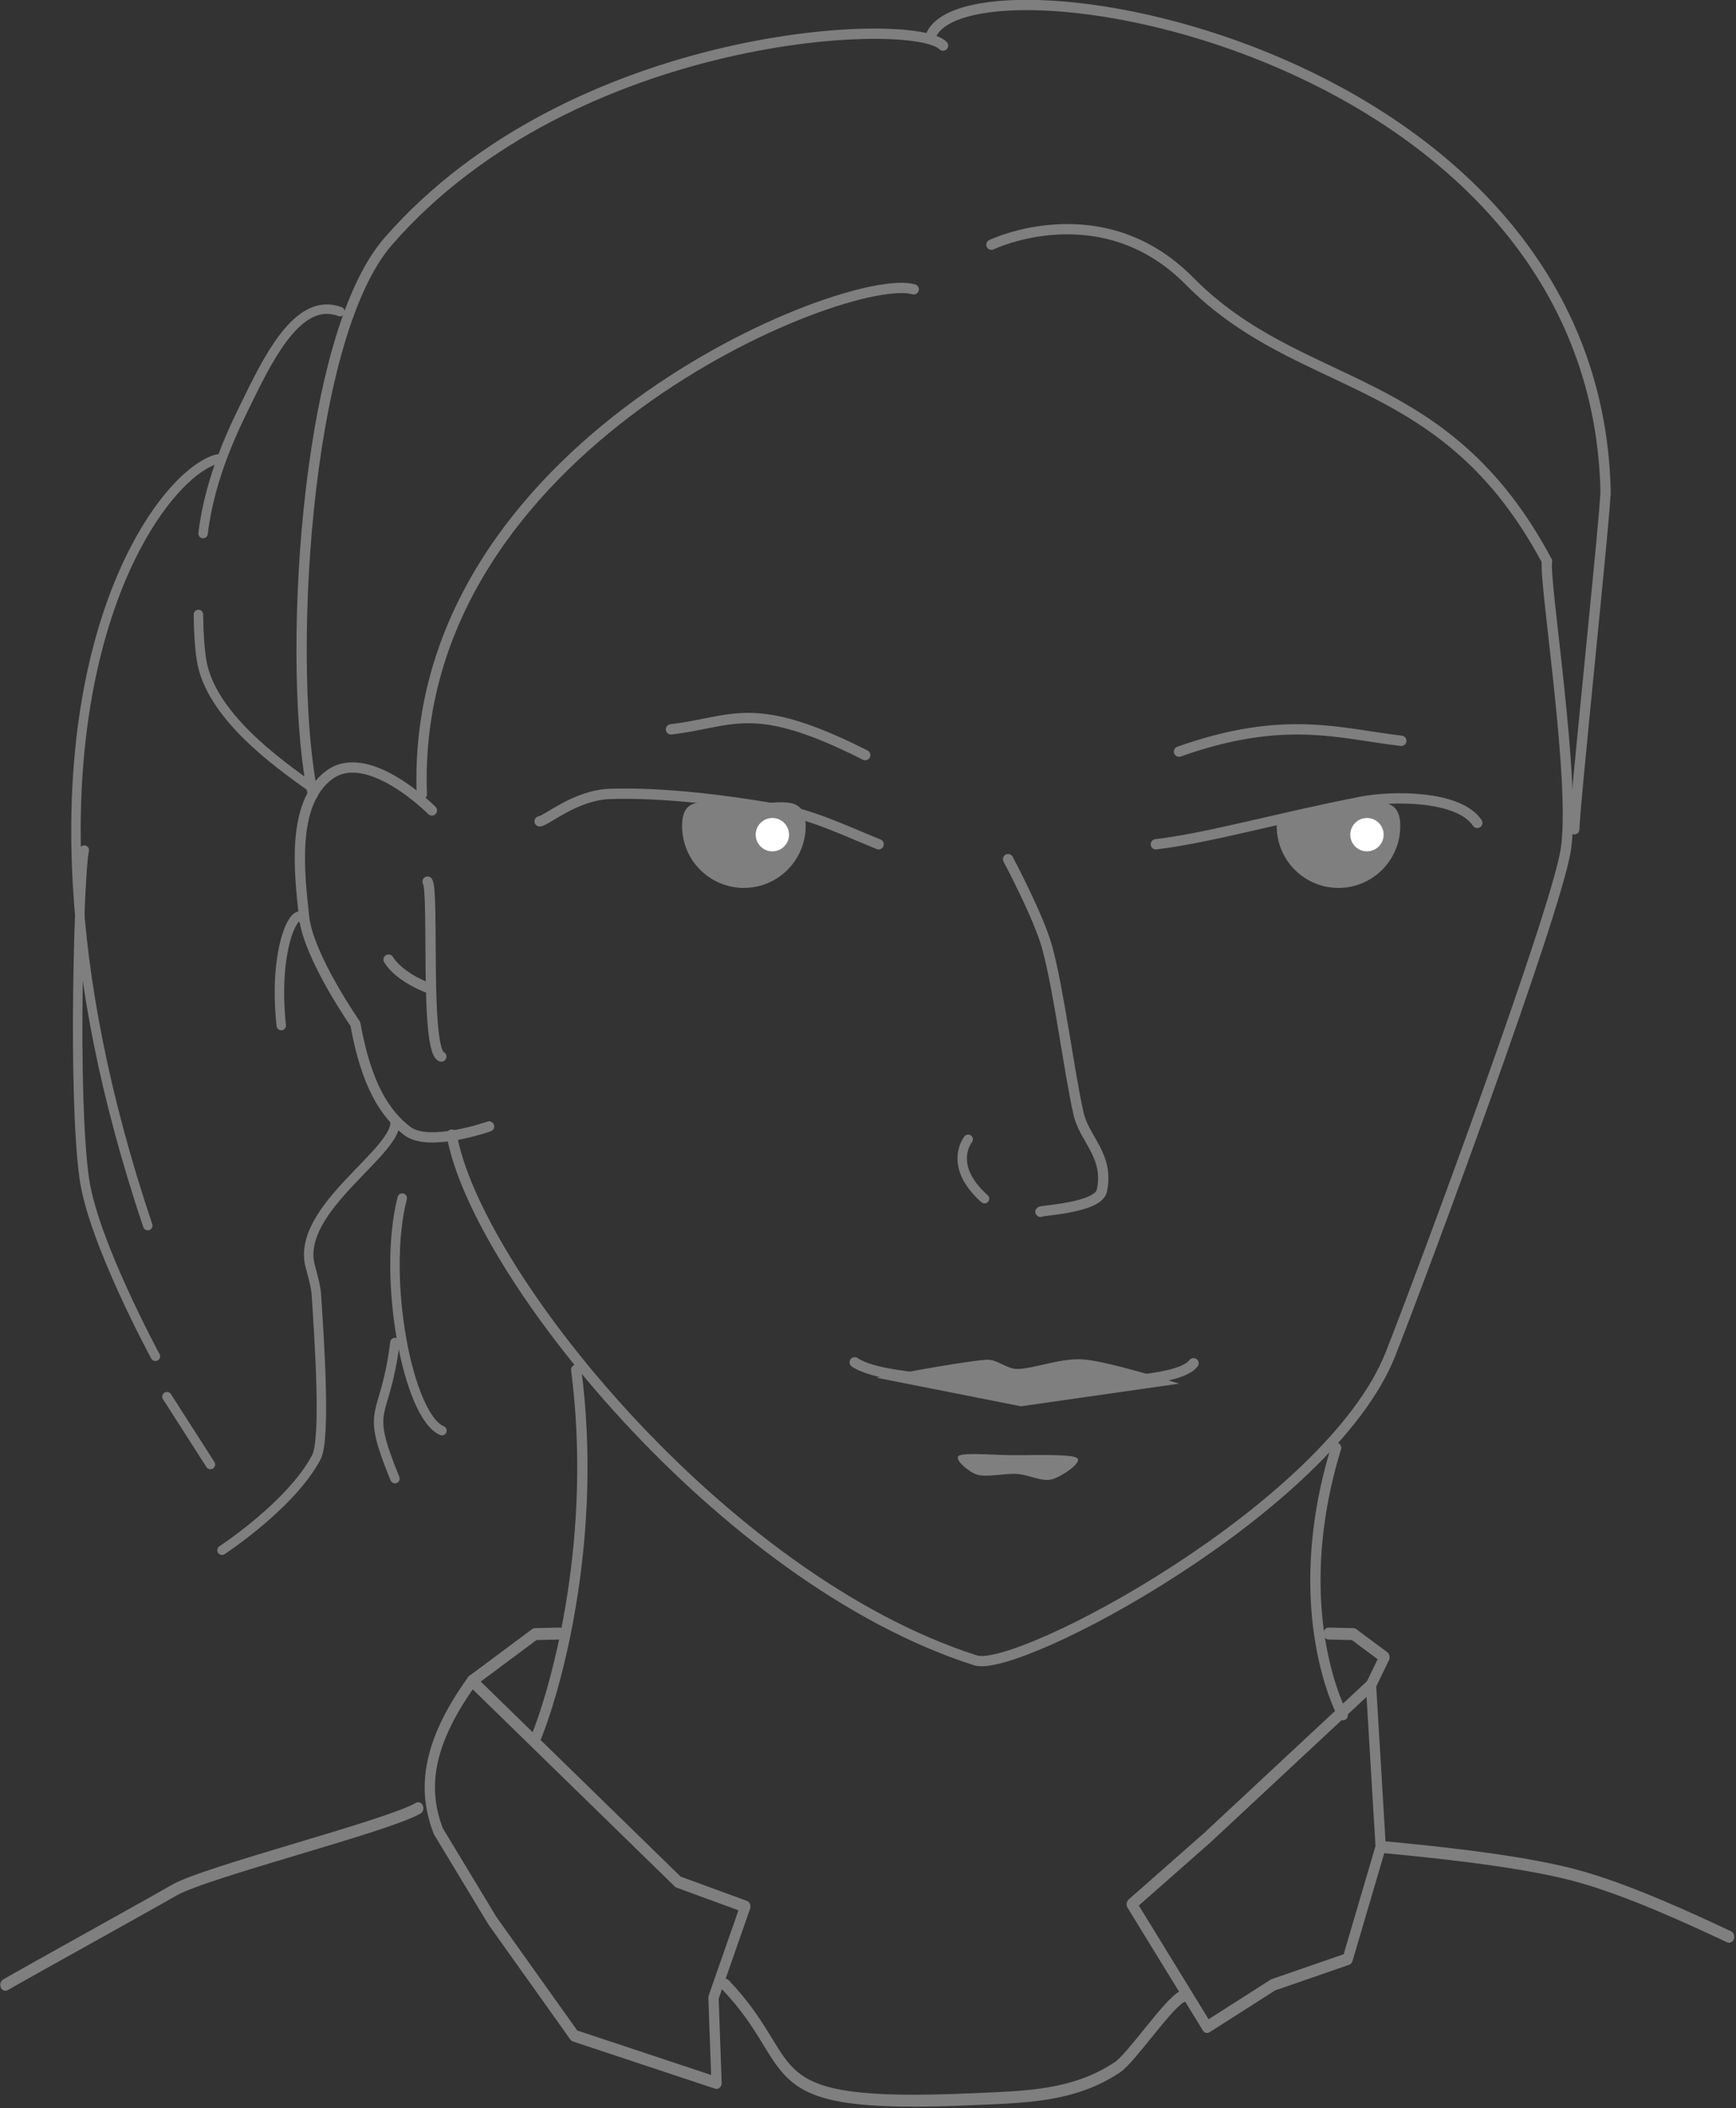 <?xml version="1.0" encoding="UTF-8" standalone="no"?>
<!DOCTYPE svg PUBLIC "-//W3C//DTD SVG 1.1//EN" "http://www.w3.org/Graphics/SVG/1.1/DTD/svg11.dtd">
<svg width="100%" height="100%" viewBox="0 0 421 511" version="1.1" xmlns="http://www.w3.org/2000/svg" xmlns:xlink="http://www.w3.org/1999/xlink" xml:space="preserve" xmlns:serif="http://www.serif.com/" style="fill-rule:evenodd;clip-rule:evenodd;stroke-linecap:round;stroke-linejoin:round;stroke-miterlimit:1.5;">
    <rect x="0" y="0" width="421" height="511" fill="#333333" stroke="none"/>
    <g transform="matrix(1,0,0,1,-227.003,-1520.96)">
        <g transform="matrix(-1.335,0,0,-1.335,3682.81,2980.85)">
            <path d="M2393.04,828.89C2391.74,828.158 2395.73,825.46 2397.54,824.97C2399.35,824.48 2401.75,825.815 2403.89,825.949C2406.16,826.093 2409.39,825.278 2411.15,825.829C2412.66,826.303 2415.4,828.666 2414.43,829.256C2413.47,829.845 2408.39,829.418 2405.36,829.366C2401.8,829.306 2394.35,829.623 2393.04,828.89Z" style="fill:rgb(127,127,127);"/>
        </g>
        <g transform="matrix(1.886,0,0,1.886,-4064.26,305.666)">
            <path d="M2398.51,821.086C2398.51,821.086 2394.29,821.003 2390.49,820.385C2388.5,820.062 2386.63,819.608 2385.61,818.907C2385.3,818.699 2384.89,818.776 2384.68,819.078C2384.48,819.379 2384.55,819.792 2384.86,819.999C2385.99,820.78 2388.07,821.334 2390.28,821.694C2394.17,822.326 2398.49,822.412 2398.49,822.412C2398.85,822.419 2399.16,822.128 2399.16,821.762C2399.17,821.396 2398.88,821.094 2398.51,821.086Z" style="fill:rgb(127,127,127);"/>
        </g>
        <g transform="matrix(-1.886,0,0,1.886,5019.06,306.05)">
            <path d="M2398.5,821.749C2398.5,821.749 2389.03,821.621 2387.39,819.364" style="fill:none;stroke:rgb(127,127,127);stroke-width:1.33px;"/>
        </g>
        <g transform="matrix(-2.25,0,0,2.25,2616.71,195.609)">
            <path d="M1003.93,677.52C1003.19,677.466 1000.08,674.69 996.334,674.567C990.673,674.382 983.621,675.235 977.415,676.367C974.157,676.962 969.97,678.976 967.39,679.992" style="fill:none;stroke:rgb(127,127,127);stroke-width:1.11px;"/>
        </g>
        <g transform="matrix(-2.25,0,0,2.25,2760.91,195.609)">
            <path d="M1001.6,679.992C995.94,679.325 988.631,677.199 979.475,675.412C976.066,674.747 968.95,674.724 966.955,677.687" style="fill:none;stroke:rgb(127,127,127);stroke-width:1.11px;"/>
        </g>
        <g transform="matrix(-1.99,0,0,1.99,2359.54,352.538)">
            <path d="M989.859,675.979C982.194,675.076 979.926,672.172 966.189,679.116" style="fill:none;stroke:rgb(127,127,127);stroke-width:1.26px;stroke-linecap:butt;"/>
        </g>
        <g transform="matrix(1.99,0,0,1.99,-1411.49,347.199)">
            <path d="M994.132,680.059C986.466,679.156 979.863,676.841 967.043,681.373" style="fill:none;stroke:rgb(127,127,127);stroke-width:1.26px;stroke-linecap:butt;"/>
        </g>
        <g transform="matrix(1.886,0,0,1.886,-4053.15,310.823)">
            <path d="M2382.13,818.692C2382.13,818.692 2393.26,816.57 2396.28,816.383C2397.65,816.298 2398.86,817.576 2400.24,817.572C2402.33,817.567 2405.95,816.09 2408.83,816.351C2412.29,816.666 2421.05,819.458 2421.05,819.458L2400.71,822.369L2382.13,818.692Z" style="fill:rgb(127,127,127);"/>
        </g>
        <g transform="matrix(2.831,0,0,2.831,-2134.85,-216.431)">
            <path d="M897.902,682.578C900.823,682.578 903.296,681.508 903.296,684.429C903.296,687.35 900.925,689.721 898.004,689.721C895.083,689.721 892.712,687.35 892.712,684.429C892.712,681.508 894.981,682.578 897.902,682.578Z" style="fill:rgb(127,127,127);"/>
        </g>
        <g transform="matrix(2.831,0,0,2.831,-1990.65,-216.431)">
            <path d="M897.902,682.578C900.823,682.578 903.296,681.508 903.296,684.429C903.296,687.35 900.925,689.721 898.004,689.721C895.083,689.721 892.712,687.35 892.712,684.429C892.712,683.077 893.045,683.885 893.857,683.742C894.799,683.575 896.333,682.578 897.902,682.578Z" style="fill:rgb(127,127,127);"/>
        </g>
        <g transform="matrix(0.764,0,0,0.764,-271.765,1200.36)">
            <circle cx="898.004" cy="684.429" r="5.292" style="fill:white;"/>
        </g>
        <g transform="matrix(0.764,0,0,0.764,-127.568,1200.36)">
            <circle cx="898.004" cy="684.429" r="5.292" style="fill:white;"/>
        </g>
        <g transform="matrix(2.255,0,0,2.255,-5536.79,13.279)">
            <path d="M2664.42,760.941C2664.42,760.941 2667.69,767.066 2668.61,770.384C2669.87,774.938 2671,783.902 2671.99,788.265C2672.62,791.086 2675.3,792.788 2674.51,796.563C2674.11,798.491 2667.61,798.7 2667.91,798.847" style="fill:none;stroke:rgb(127,127,127);stroke-width:1.11px;"/>
        </g>
        <g transform="matrix(2.137,0,0,2.137,-5211.85,119.772)">
            <path d="M2654.96,784.897C2654.96,784.897 2652.55,787.83 2656.81,791.634" style="fill:none;stroke:rgb(127,127,127);stroke-width:1.07px;"/>
        </g>
        <g transform="matrix(2.01,0,0,2.01,-5384.23,1292.6)">
            <path d="M2905.44,119.112C2901.99,115.515 2860.9,117.105 2838.53,142.676C2828.14,154.553 2826.31,194.853 2829.41,209.388" style="fill:none;stroke:rgb(127,127,127);stroke-width:1.24px;"/>
        </g>
        <g transform="matrix(-2.01,0,0,2.01,6255.45,1292.6)">
            <path d="M2886.85,117.769C2881.71,106.954 2806.78,119.558 2805.51,172.797C2805.46,174.946 2809.33,211.509 2809.28,213.608" style="fill:none;stroke:rgb(127,127,127);stroke-width:1.24px;"/>
        </g>
        <g transform="matrix(-2.01,0,0,2.01,6029.64,1261.85)">
            <path d="M2776.64,163.803C2784.56,161.486 2837.58,182.639 2835.99,224.684" style="fill:none;stroke:rgb(127,127,127);stroke-width:1.24px;"/>
        </g>
        <g transform="matrix(2.964,0,0,2.964,-2793.32,-3824.14)">
            <path d="M1100.12,1823.35C1100.12,1823.35 1109.12,1819.03 1116.33,1826.33C1125.49,1835.6 1137.19,1833.47 1145.58,1849.24" style="fill:none;stroke:rgb(127,127,127);stroke-width:0.84px;"/>
        </g>
        <g transform="matrix(2.964,0,0,2.964,-2875.87,-3531.32)">
            <path d="M1083.81,1797.33C1085.74,1808.45 1105.89,1833.68 1126.67,1840.32C1130.12,1841.42 1155.63,1827.87 1160.61,1815.3C1163.31,1808.47 1174.05,1779.49 1174.95,1774.12C1175.85,1768.77 1173.19,1752.25 1173.42,1750.46" style="fill:none;stroke:rgb(127,127,127);stroke-width:0.84px;"/>
        </g>
        <g transform="matrix(2.01,0,0,2.01,-5449.98,1344.83)">
            <path d="M2889.08,297.064C2891.73,290.429 2896.47,272.708 2893.89,252.799" style="fill:none;stroke:rgb(127,127,127);stroke-width:1.24px;"/>
        </g>
        <g transform="matrix(-2.01,0,0,2.01,6372.65,1354.8)">
            <path d="M2895.53,289.501C2895.53,289.501 2902.39,277.024 2896.33,257.248" style="fill:none;stroke:rgb(127,127,127);stroke-width:1.24px;"/>
        </g>
        <g transform="matrix(2.01,0,0,2.01,-5355.9,1126.05)">
            <path d="M2829.67,294.2C2829.67,294.2 2821.99,286.448 2817.3,289.911C2812.6,293.375 2813.72,302.007 2814.25,307.013C2814.74,311.767 2820.44,319.948 2820.44,319.948C2821.77,327.335 2824.02,330.796 2826.71,332.856C2829.32,334.858 2836.57,332.303 2836.57,332.303" style="fill:none;stroke:rgb(127,127,127);stroke-width:1.24px;"/>
        </g>
        <g transform="matrix(2.01,0,0,2.01,-5351.59,1140.51)">
            <path d="M2822.3,304.993C2823.11,306.294 2824.83,307.493 2826.83,308.311" style="fill:none;stroke:rgb(127,127,127);stroke-width:1.24px;"/>
        </g>
        <g transform="matrix(2.01,0,0,2.01,-5351.59,1140.51)">
            <path d="M2827.01,295.59C2827.82,296.891 2826.66,315.868 2828.66,316.686" style="fill:none;stroke:rgb(127,127,127);stroke-width:1.24px;"/>
        </g>
        <g transform="matrix(1.73,0,0,2.01,-4563.01,1108.86)">
            <path d="M2847.26,402.004L2843.78,402.075L2834.97,407.718" style="fill:none;stroke:rgb(127,127,127);stroke-width:1.44px;"/>
        </g>
        <g transform="matrix(-1.73,0,0,2.01,5474.97,1108.86)">
            <path d="M2847.26,402.004L2843.78,402.075L2839.43,404.861L2841.32,408.222" style="fill:none;stroke:rgb(127,127,127);stroke-width:1.44px;"/>
        </g>
        <g transform="matrix(1.73,0,0,2.01,-4563.01,1108.86)">
            <path d="M2834.97,407.718L2863.85,431.958L2873.27,434.926L2868.81,445.911L2869.24,456.198L2849.3,450.502L2837.83,436.645L2830.23,425.827C2828.2,421.223 2828.19,415.819 2834.97,407.718Z" style="fill:none;stroke:rgb(127,127,127);stroke-width:1.44px;"/>
        </g>
        <g transform="matrix(-1.73,0,0,2.01,5479.05,1089.54)">
            <path d="M2843.68,417.835L2866.66,436.261L2877.22,444.259L2866.66,459.064L2857.39,453.978L2846.95,450.871L2842.32,437.342L2843.68,417.835Z" style="fill:none;stroke:rgb(127,127,127);stroke-width:1.44px;"/>
        </g>
        <g transform="matrix(1.73,0,0,2.01,-3731.73,1077.65)">
            <path d="M2389.98,459.892C2401.21,470.018 2393.26,474.891 2424.63,473.683C2431.79,473.408 2438.71,473.396 2444.91,469.84C2446.99,468.646 2452.32,461.731 2454.2,461.238" style="fill:none;stroke:rgb(127,127,127);stroke-width:1.44px;"/>
        </g>
        <g transform="matrix(1.73,0,0,2.01,-3731.73,1077.65)">
            <path d="M2481.88,443.257C2488.11,443.768 2500.56,444.792 2508.7,446.599C2516.25,448.278 2525.86,452.16 2530.67,454.1" style="fill:none;stroke:rgb(127,127,127);stroke-width:1.44px;"/>
        </g>
        <g transform="matrix(-1.73,0,0,2.01,4624.8,1075.25)">
            <path d="M2483.45,439.785C2487.89,441.99 2513.22,447.462 2517.65,449.667C2521.54,451.598 2537.44,459.155 2541.32,461.085" style="fill:none;stroke:rgb(127,127,127);stroke-width:1.44px;"/>
        </g>
        <g transform="matrix(2.01,0,0,2.01,-5182.89,-400.707)">
            <path d="M2728.99,1050.93C2724.94,1048.05 2716.85,1042.28 2715.8,1035.63C2715.57,1034.15 2715.45,1032.27 2715.43,1030.15" style="fill:none;stroke:rgb(127,127,127);stroke-width:1.14px;"/>
        </g>
        <g transform="matrix(2.01,0,0,2.01,-5182.89,-400.707)">
            <path d="M2715.99,1020.39C2716.84,1013.31 2719.91,1007.3 2721.62,1003.83C2724.28,998.419 2727.77,991.841 2732.51,993.63" style="fill:none;stroke:rgb(127,127,127);stroke-width:1.14px;"/>
        </g>
        <g transform="matrix(2.01,0,0,2.01,-5187.48,-378.192)">
            <path d="M2720,1000.2C2717.39,1000.89 2713.55,1004.42 2710.17,1010.83C2705.72,1019.28 2702.07,1032.74 2703.12,1051.37C2703.77,1063.07 2706.28,1076.82 2711.6,1092.64" style="fill:none;stroke:rgb(127,127,127);stroke-width:1.14px;"/>
        </g>
        <g transform="matrix(2.01,0,0,2.01,-5187.48,-378.192)">
            <path d="M2727.71,1068.52C2726.66,1058.93 2729.6,1053.58 2730.43,1055.84" style="fill:none;stroke:rgb(127,127,127);stroke-width:1.14px;"/>
        </g>
        <g transform="matrix(2.01,0,0,2.01,-5159.91,-355.148)">
            <path d="M2706.84,1120.32C2706.84,1120.32 2715.18,1114.87 2718.22,1109.12C2719.41,1106.87 2718.56,1094.57 2718.22,1089.39C2718.16,1088.38 2717.48,1086.09 2717.45,1085.95C2715.82,1079.04 2728.26,1072.19 2727.71,1068.52" style="fill:none;stroke:rgb(127,127,127);stroke-width:1.14px;"/>
        </g>
        <g transform="matrix(-2.01,0,0,2.01,5744.23,-378.192)">
            <path d="M2726.14,1108.4C2726.14,1108.4 2733.65,1094.58 2734.72,1086.96C2736.15,1076.79 2735.34,1050 2734.72,1047.36" style="fill:none;stroke:rgb(127,127,127);stroke-width:1.14px;"/>
        </g>
        <g transform="matrix(2.01,0,0,2.01,-5187.48,-378.192)">
            <path d="M2713.92,1113.27L2719.16,1121.45" style="fill:none;stroke:rgb(127,127,127);stroke-width:1.14px;"/>
        </g>
        <g transform="matrix(2.01,0,0,2.01,-5134.67,-410.087)">
            <path d="M2716.03,1105.19C2713.54,1114.91 2716.73,1131.51 2720.82,1133.23" style="fill:none;stroke:rgb(127,127,127);stroke-width:1.14px;"/>
        </g>
        <g transform="matrix(2.01,0,0,2.01,-5134.67,-410.087)">
            <path d="M2715.15,1122.6C2713.93,1132.39 2711.4,1129.83 2715.15,1139.02" style="fill:none;stroke:rgb(127,127,127);stroke-width:1.14px;"/>
        </g>
    </g>
</svg>
